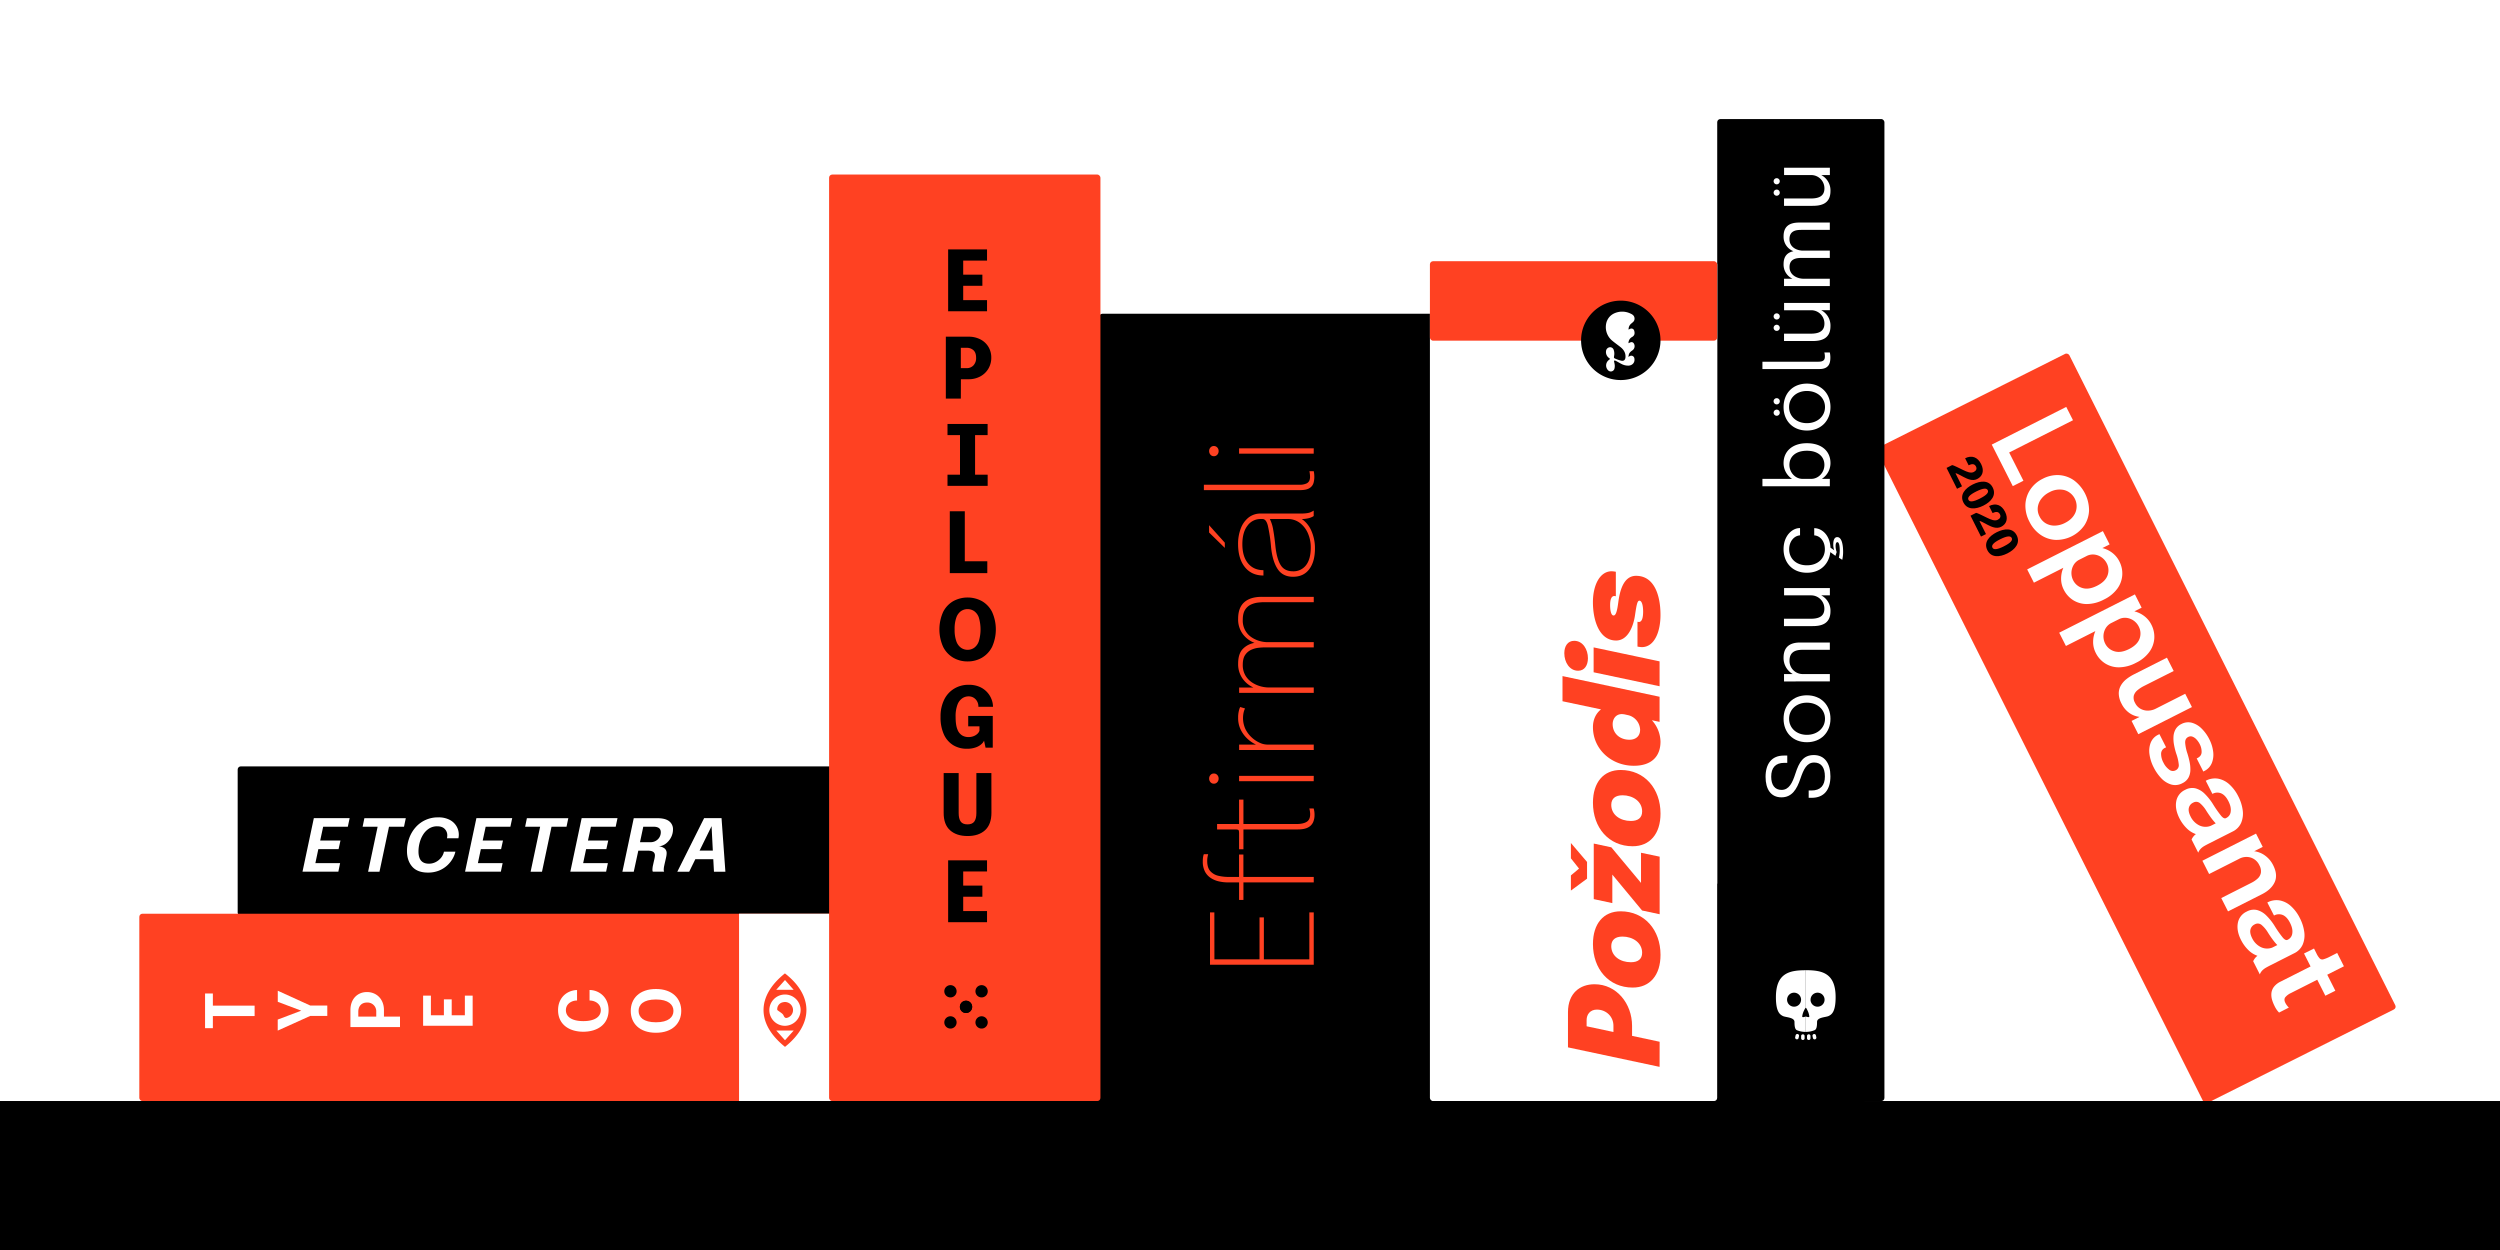 <svg id="Layer_1" data-name="Layer 1" xmlns="http://www.w3.org/2000/svg" viewBox="0 0 2000 1000"><rect x="0" y="0" width="2000" height="1000" fill="#333333" stroke="none"/><defs><style>.cls-1{fill:#fff;}.cls-2{fill:#ff4122;}</style></defs><rect class="cls-1" width="2000" height="973"/><polygon points="111.45 897.05 219.28 706.96 1491.7 706.96 1491.7 912.39 111.45 897.05"/><rect class="cls-2" x="1623.15" y="289.35" width="171.83" height="586.72" rx="2.51" transform="translate(-79.89 827.87) rotate(-26.63)"/><path d="M1561.73,372.07c.88,0,5.65,2.42,8.9,4,2.89,1.38,5.94,2.75,8.36,1.54,1.81-.9,2.78-2.45,1.81-4.38-1.2-2.41-3.34-2.24-5.9-1l-2.81-5.61c5.32-2.67,10-1,12.8,4.6s1,9.91-3.14,12c-3.85,1.93-7.92-.11-10.88-1.63-3.72-1.93-5.72-3.17-6.49-3l5.24,10.44-4,2-8.38-16.7Z"/><path d="M1578.23,387.55c6.23-3.13,13-3.57,16,2.57s-1.29,11.26-7.53,14.38-12.94,3.54-16-2.58S1572,390.67,1578.23,387.55Zm5.67,11.3c5.7-2.86,7.19-4.94,6.31-6.7s-3.45-1.83-9.15,1-7.19,4.94-6.3,6.72,3.44,1.84,9.14-1Z"/><path d="M1580.9,410.29c.88,0,5.65,2.41,8.9,4,2.89,1.38,5.94,2.76,8.36,1.55,1.8-.9,2.78-2.45,1.81-4.39-1.21-2.4-3.34-2.23-5.9-1l-2.81-5.6c5.32-2.67,10-1,12.8,4.6s1,9.91-3.15,12c-3.84,1.93-7.91-.11-10.88-1.63-3.71-1.93-5.71-3.17-6.48-3l5.24,10.44-4,2-8.38-16.7Z"/><path d="M1597.4,425.76c6.23-3.12,12.95-3.56,16,2.58s-1.29,11.25-7.52,14.38-12.94,3.54-16-2.58S1591.17,428.89,1597.4,425.76Zm5.67,11.31c5.7-2.86,7.19-4.94,6.31-6.7s-3.46-1.83-9.16,1-7.18,4.94-6.29,6.72,3.44,1.84,9.14-1Z"/><rect x="879.35" y="251.01" width="267.54" height="629.84" rx="2.51"/><rect x="1373.77" y="95.25" width="133.77" height="785.6" rx="2.51"/><path class="cls-1" d="M1449.33,638.25h-2.39v-5.86h2.28c7.14,0,10.69-4,10.69-11.17,0-7.37-3-11.19-8.59-11.19-5.86,0-8.42,5.28-11,12.9-2.86,8.49-6.73,14.94-15.18,14.94s-12.69-6.51-12.69-16.42c0-10.38,4.91-17,14.52-17h2.84v5.83h-2.46c-7.07,0-10.38,4-10.38,11.05,0,6.72,2.92,10.59,8.24,10.59,6,0,8.7-5.55,11.14-13.14,3-9.25,6.35-14.74,14.74-14.74s13.25,6.35,13.25,17S1459.38,638.25,1449.33,638.25Z"/><path class="cls-1" d="M1445.52,593.78c-11.25,0-18.67-7.8-18.67-18.78s7.37-18.77,18.67-18.77,18.86,7.84,18.86,18.77S1456.76,593.78,1445.52,593.78Zm0-31.64c-8.43,0-14.26,5.55-14.26,12.86s5.83,12.87,14.26,12.87S1460,582.32,1460,575,1454,562.14,1445.52,562.14Z"/><path class="cls-1" d="M1427.22,545.16v-5.91h7a14.75,14.75,0,0,1-7.37-13.14c0-8.49,4.92-12.11,13.35-12.11h23.67v5.86h-22.11c-5.72,0-10.14,2-10.14,8.59a10.49,10.49,0,0,0,10.18,10.79h22.08v5.87Z"/><path class="cls-1" d="M1450,500.88h-22.82V495h21.38c5.59,0,10.94-1.31,10.94-8.1A10.61,10.61,0,0,0,1449,476.29h-21.74v-5.86h36.64v5.86H1457a13.84,13.84,0,0,1,7.37,12.84C1464.32,499.6,1456.28,500.88,1450,500.88Z"/><path class="cls-1" d="M1468.35,444.68l-4.1-3c-1,9.41-7.8,16.52-18.73,16.52-11.8,0-18.67-8.35-18.67-18.87,0-11,7.17-16.87,12.93-16.87h.25v5.83a3.55,3.55,0,0,0-.86.1c-4.29.76-7.84,5.07-7.84,11.06,0,6.86,5,12.79,14.19,12.79s14.38-5.89,14.38-12.79c0-7.46-4.69-11-8.52-11.14v-5.78c5.76,0,12.49,5.11,13,15.6l3,2.1a13.22,13.22,0,0,1-.76-4.91c0-2.76.72-5.63,3.2-5.63,3.69,0,4.67,6.53,4.67,11.6a27.35,27.35,0,0,1-.7,6.56l-2.69-1.7a25.12,25.12,0,0,0,.7-5.86c0-3.18-.45-6.56-1.9-6.56-.94,0-1.42,1.23-1.42,3.11a14.69,14.69,0,0,0,.86,4.79Z"/><path class="cls-1" d="M1409.94,389v-5.9h23.67a15.14,15.14,0,0,1-6.76-12.7c0-8.9,6.58-15.83,18.67-15.83,12.28,0,18.86,6.79,18.86,15.83a15.08,15.08,0,0,1-6.9,12.7h6.39V389Zm32.13-5.9h6.86c6,0,10.59-5.28,10.59-11.17,0-6.49-4.91-11.33-14-11.33s-14,4.84-14,11.33c0,5.85,4.56,11.17,10.53,11.17Z"/><path class="cls-1" d="M1421.36,323.52a2.49,2.49,0,1,1,2.49-2.48A2.49,2.49,0,0,1,1421.36,323.52Zm0,9.1a2.46,2.46,0,1,1,2.46-2.45A2.46,2.46,0,0,1,1421.36,332.62Zm24.16,11.81c-11.25,0-18.67-7.8-18.67-18.77s7.37-18.77,18.67-18.77,18.86,7.84,18.86,18.77S1456.76,344.43,1445.52,344.43Zm0-31.64c-8.43,0-14.26,5.56-14.26,12.87s5.83,12.87,14.26,12.87S1460,333,1460,325.66,1454,312.79,1445.52,312.79Z"/><path class="cls-1" d="M1455.59,295.23h-45.65v-5.87h44.89c4.27,0,5.07-1.83,5.07-4.07a13.31,13.31,0,0,0-.42-3.32h4.39a20.75,20.75,0,0,1,.42,4C1464.29,289.93,1463.56,295.23,1455.59,295.23Z"/><path class="cls-1" d="M1421.36,255.61a2.46,2.46,0,1,1,2.46-2.46A2.46,2.46,0,0,1,1421.36,255.61Zm0,9.11a2.46,2.46,0,1,1,2.46-2.46A2.46,2.46,0,0,1,1421.36,264.72Zm28.68,8.1h-22.82v-5.89h21.38c5.59,0,10.94-1.31,10.94-8.11A10.59,10.59,0,0,0,1449,248.19h-21.74v-5.86h36.64v5.85H1457a13.83,13.83,0,0,1,7.37,12.83C1464.32,271.51,1456.28,272.82,1450,272.82Z"/><path class="cls-1" d="M1427.22,228.83V223H1434a12.42,12.42,0,0,1-7.13-11.76c0-6.32,3.07-9.24,7.9-10.28a12.28,12.28,0,0,1-7.9-12c0-7.9,4.73-10.91,12.42-10.91h24.56v5.87h-22.67c-3.59,0-9.6.27-9.6,7.37s6.77,9.21,10.7,9.21h21.57v5.84h-22.48c-3.68,0-9.74.4-9.74,7.27s6.73,9.38,11.22,9.38h21v5.87Z"/><path class="cls-1" d="M1421.36,147.47a2.46,2.46,0,1,1,2.46-2.46A2.46,2.46,0,0,1,1421.36,147.47Zm0,9.11a2.46,2.46,0,1,1,2.46-2.46,2.46,2.46,0,0,1-2.46,2.46Zm28.68,8.11h-22.82v-5.9h21.38c5.59,0,10.94-1.31,10.94-8.11A10.59,10.59,0,0,0,1449,140.05h-21.74v-5.86h36.64v5.86H1457a13.83,13.83,0,0,1,7.37,12.83c0,10.55-8.08,11.78-14.32,11.78Z"/><rect x="190.14" y="613.1" width="476.48" height="119.55" rx="2.51"/><path class="cls-1" d="M258.52,661.41l-2.36,11h16.22l-1.52,6.9H254.67l-2.36,11.18h19.78l-1.41,6.86H242l9.07-42.83h28.64l-1.45,6.86Z"/><path class="cls-1" d="M323.2,661.41h-12l-7.62,36h-9.11l7.62-36h-12l1.41-6.86h33.14Z"/><path class="cls-1" d="M364.32,681.34a20,20,0,0,1-2.25,5.68,22.59,22.59,0,0,1-4.43,5.44,21.63,21.63,0,0,1-6.59,4.07,23.34,23.34,0,0,1-8.72,1.54q-8.43,0-12.58-4.77t-4.16-12.44a30,30,0,0,1,1.74-10.21,26.92,26.92,0,0,1,5-8.62,23.47,23.47,0,0,1,18.24-8.13,19,19,0,0,1,9.22,2,13.66,13.66,0,0,1,5.46,5.17,13.23,13.23,0,0,1,1.8,6.64,13.39,13.39,0,0,1-.33,2.91h-9.14a11.48,11.48,0,0,0,.18-1.14,10.82,10.82,0,0,0,.07-1.18,7.11,7.11,0,0,0-2.05-5.14c-1.37-1.42-3.37-2.12-6-2.12a11.82,11.82,0,0,0-6.55,1.81,15.58,15.58,0,0,0-4.7,4.79,22.62,22.62,0,0,0-2.81,6.54,27.69,27.69,0,0,0-.93,7q0,9.76,8.28,9.76a11.57,11.57,0,0,0,5.7-1.4A13.15,13.15,0,0,0,353,686a11.63,11.63,0,0,0,2.17-4.64Z"/><path class="cls-1" d="M388.53,661.41l-2.36,11h16.22l-1.52,6.9H384.68l-2.36,11.18H402.1l-1.41,6.86H372.05l9.07-42.83h28.64l-1.45,6.86Z"/><path class="cls-1" d="M453.21,661.41h-12l-7.62,36h-9.11l7.62-36h-12l1.41-6.86h33.14Z"/><path class="cls-1" d="M472.73,661.41l-2.35,11H486.6l-1.52,6.9H468.89l-2.36,11.18h19.78l-1.42,6.86H456.26l9.07-42.83H494l-1.45,6.86Z"/><path class="cls-1" d="M497.92,697.38,507,654.55h18.83q6.36,0,9.46,2.41a7.94,7.94,0,0,1,3.1,6.63,13.74,13.74,0,0,1-1.52,6.24,14.75,14.75,0,0,1-4.12,5,10.7,10.7,0,0,1-5.83,2.27,8.59,8.59,0,0,1,4.56,1.5,4.76,4.76,0,0,1,1.83,4.12,14,14,0,0,1-.34,2.72c-.23,1.12-.5,2.32-.8,3.6s-.58,2.51-.82,3.68a15.1,15.1,0,0,0-.36,2.92,3.66,3.66,0,0,0,.33,1.71h-9.08a4,4,0,0,1-.29-1.71,17.86,17.86,0,0,1,.49-3.64c.33-1.52.65-3,1-4.43a15.87,15.87,0,0,0,.49-3.22q0-3.81-5.55-3.81h-7.73L507,697.38ZM512,673.75h8.31a8.13,8.13,0,0,0,6-2.34,7.71,7.71,0,0,0,2.32-5.65c0-2.92-2-4.39-5.91-4.39h-8.1Z"/><path class="cls-1" d="M551.35,697.38h-9.51l21.45-42.87h13.94l3.08,42.87h-9.14l-.55-10H556.25Zm8.31-16.88h10.6l-1-19.56Z"/><path class="cls-1" d="M1444.64,806.18v-30c-13.2,0-23.91,2.36-23.91,21.61,0,11.82,3.24,13.81,5.51,15s9.35.94,9.35,4.8.5,5.8,1.8,6.51a18,18,0,0,0,7.25,1.42v-12.2c-.65,0-1.56.41-2.08.41s-.79-.14-.79-.63a15.39,15.39,0,0,1,1-3.72C1443.27,808.28,1444.28,806.18,1444.64,806.18Zm-9.39-.83a5.6,5.6,0,1,1,5.61-5.6,5.6,5.6,0,0,1-5.61,5.6Z"/><path class="cls-1" d="M1438.14,827.21h0a1.39,1.39,0,0,1,1.07,1.66l-.33,1.51a1.39,1.39,0,0,1-1.66,1.07h0a1.4,1.4,0,0,1-1.07-1.67l.33-1.5A1.39,1.39,0,0,1,1438.14,827.21Z"/><path class="cls-1" d="M1442.29,827.44h0a1.39,1.39,0,0,1,1.39,1.39v1.79a1.39,1.39,0,0,1-1.39,1.39h0a1.39,1.39,0,0,1-1.39-1.39v-1.79A1.39,1.39,0,0,1,1442.29,827.44Z"/><path class="cls-1" d="M1446.46,809.35a15.39,15.39,0,0,1,1,3.72c0,.49-.25.63-.78.63s-1.43-.41-2.09-.41v12.2a17.86,17.86,0,0,0,7.25-1.42c1.31-.71,1.8-2.66,1.8-6.51s7.09-3.65,9.36-4.8,5.5-3.14,5.5-15c0-19.25-10.7-21.61-23.91-21.61v30C1445,806.18,1446,808.28,1446.46,809.35Zm2-9.6a5.6,5.6,0,1,1,5.6,5.6h0a5.6,5.6,0,0,1-5.63-5.57v0Z"/><path class="cls-1" d="M1452,831.48h0a1.4,1.4,0,0,1-1.66-1.07l-.33-1.51a1.39,1.39,0,0,1,1.07-1.66h0a1.4,1.4,0,0,1,1.67,1.07l.32,1.5A1.4,1.4,0,0,1,1452,831.48Z"/><path class="cls-1" d="M1447,832h0a1.39,1.39,0,0,1-1.39-1.39v-1.79a1.39,1.39,0,0,1,1.39-1.39h0a1.39,1.39,0,0,1,1.39,1.39v1.79A1.39,1.39,0,0,1,1447,832Z"/><rect class="cls-2" x="111.45" y="730.97" width="554.82" height="149.88" rx="2.51"/><rect class="cls-1" x="591.24" y="730.96" width="75.03" height="149.88"/><path class="cls-2" d="M628,837.49c-23.11-18.56-22.64-40.75-.06-58.78C650.55,796.24,651.17,819,628,837.49Zm12.51-29.6A12.52,12.52,0,1,0,628,820.65a12.7,12.7,0,0,0,12.5-12.76ZM628,784l-7,7.82H634.9Zm7,40.4H621l7,7.79Z"/><path class="cls-2" d="M621.83,808a5.56,5.56,0,0,1,4.58-6.19,6.44,6.44,0,0,1,4.64,11.91c-1.8.88-3.12,1.25-4.23-1.38C626.13,810.7,623.86,809.7,621.83,808Z"/><path class="cls-1" d="M170.29,804.51h33.4v8.33h-33.4v9.7h-6.24V794.79h6.24Z"/><path class="cls-1" d="M248.18,804.41h13.65v8.33H248.18l-26,11.74v-8.82L241,808.54l-18.78-7.09v-8.87Z"/><path class="cls-1" d="M320,821.64H280.34V808.07c0-9.05,5.78-14.43,13.25-14.43s13.57,5.46,13.57,14.43v5.22H320Zm-19-12.28a7,7,0,0,0-6.65-7.33h-.71c-4.59,0-7,3.09-7,7.33v3.93H301Z"/><path class="cls-1" d="M355.12,812.22V799.49h6.24v12.73h10.53V796.5h6.23v24.11H338.49V796.5h6.23v15.72Z"/><path class="cls-1" d="M486.87,808.13c0,11.2-8.7,17.25-20.23,17.25s-20.18-6-20.18-17.25c0-9.14,5.8-14.25,11.71-15.64a14,14,0,0,1,3.47-.46v8.38a10.23,10.23,0,0,0-1.56.11c-3.89.57-7.36,3.25-7.36,7.61,0,5.18,4.54,8.76,13.92,8.76s14-3.58,14-8.76c0-4.92-4.52-7.72-9-7.72V792C478.54,792,486.87,797.16,486.87,808.13Z"/><path class="cls-1" d="M524.76,826.21c-13.22,0-20.16-7.6-20.16-17.49s6.94-17.52,20.16-17.52S545,798.91,545,808.72,538,826.21,524.76,826.21Zm0-26.63c-10,0-13.89,4.14-13.89,9.14s3.86,9.11,13.89,9.11,14-4.14,14-9.11S534.73,799.58,524.76,799.58Z"/><rect class="cls-2" x="663.27" y="139.65" width="217.08" height="741.2" rx="2.51"/><path d="M770.56,208.46v11.28H785.9v8.92H770.56v11.45h19.07V249H758.51V199.53h31.12v8.93Z"/><path d="M768.67,318.86h-12V269.35h18a20.34,20.34,0,0,1,9.75,2.21,16.08,16.08,0,0,1,6.36,6,16.54,16.54,0,0,1,2.25,8.57,17.1,17.1,0,0,1-2.25,8.68,16.57,16.57,0,0,1-6.38,6.24,19.41,19.41,0,0,1-9.73,2.34h-5.94Zm0-24.34h4.7a7.28,7.28,0,0,0,5.35-2.16,8.41,8.41,0,0,0,2.16-6.2c0-2.7-.71-4.7-2.14-6a7.78,7.78,0,0,0-5.37-1.91h-4.7Z"/><path d="M758,388.68v-8.93h10V348.09H758v-8.92h32.09v8.92H780.06v31.66h10.07v8.93Z"/><path d="M759.84,458.49V409h12v40h18v9.53Z"/><path d="M774.07,529.15a22.52,22.52,0,0,1-11.4-2.94,20.86,20.86,0,0,1-8.13-8.66,34.1,34.1,0,0,1,0-28.06,20.73,20.73,0,0,1,8.1-8.59,24.05,24.05,0,0,1,22.9,0,20.73,20.73,0,0,1,8.1,8.59,34,34,0,0,1,0,28.06,21,21,0,0,1-8.16,8.66A22.4,22.4,0,0,1,774.07,529.15Zm0-9.3a9.16,9.16,0,0,0,5.17-1.56,10.66,10.66,0,0,0,3.78-5.15,33.33,33.33,0,0,0,0-19.25,10.47,10.47,0,0,0-3.8-5.07,9.43,9.43,0,0,0-10.3,0,10.47,10.47,0,0,0-3.8,5.07,26.42,26.42,0,0,0-1.42,9.62,26.71,26.71,0,0,0,1.42,9.65,10.66,10.66,0,0,0,3.8,5.13A9.17,9.17,0,0,0,774.07,519.85Z"/><path d="M773.42,599a20.47,20.47,0,0,1-10.91-2.9,19.39,19.39,0,0,1-7.4-8.56,32.64,32.64,0,0,1-2.67-14,30.1,30.1,0,0,1,3-14,21.1,21.1,0,0,1,8.06-8.71,21.87,21.87,0,0,1,11.31-3,21.4,21.4,0,0,1,9.1,1.75,17.81,17.81,0,0,1,9.41,10.1,16,16,0,0,1,1.06,5.37v.41H782.71V565a8.06,8.06,0,0,0-.92-3.72,8,8,0,0,0-2.68-3,7.59,7.59,0,0,0-4.32-1.19,9,9,0,0,0-4.95,1.53,10.79,10.79,0,0,0-3.86,5.1,26.14,26.14,0,0,0-1.49,9.79c0,4.36.48,7.71,1.44,10a9.4,9.4,0,0,0,3.76,4.82,9.75,9.75,0,0,0,4.9,1.33,11.2,11.2,0,0,0,4.57-.84,9,9,0,0,0,3-2,5.8,5.8,0,0,0,1.41-2.24v-3.49h-9v-8.32h19.64v25.34h-5.77l-1.21-5.6a7.51,7.51,0,0,1-1.83,2.56,12.77,12.77,0,0,1-4.4,2.7A20.18,20.18,0,0,1,773.42,599Z"/><path d="M793.15,650.19q0,9.33-5.12,14t-14,4.63q-8.85,0-14-4.63t-5.1-14V618.44h12v32c0,3,.54,5.23,1.6,6.76s2.88,2.3,5.45,2.3,4.41-.76,5.49-2.3,1.63-3.78,1.63-6.76v-32h12Z"/><path d="M770.56,697.19v11.27H785.9v8.93H770.56v11.45h19.07v8.93H758.51V688.26h31.12v8.93Z"/><path d="M756.87,821.39a4.92,4.92,0,1,1,7,0,4.91,4.91,0,0,1-7,0Z"/><path d="M769.33,808.93a4.91,4.91,0,1,1,7,0,4.91,4.91,0,0,1-7,0Z"/><path d="M781.78,796.49a4.92,4.92,0,1,1,7,0,4.93,4.93,0,0,1-7,0Z"/><path d="M756.91,789.53a4.92,4.92,0,1,1,0,7,4.91,4.91,0,0,1,0-7Z"/><path d="M769.37,802a4.91,4.91,0,1,1,0,7,4.91,4.91,0,0,1,0-7Z"/><path d="M781.81,814.44a4.92,4.92,0,1,1,0,7,4.93,4.93,0,0,1,0-7Z"/><rect class="cls-1" x="1143.93" y="208.97" width="229.8" height="671.88" rx="2.51"/><rect class="cls-2" x="1143.93" y="208.97" width="229.8" height="63.57" rx="2.51"/><path class="cls-2" d="M1327.67,853.49l-73.29-15.6V809.81c0-15.35,9.64-22.41,21.27-22.41,17.64,0,30,15.5,30,33.29v8l22.06,4.72Zm-36.92-32.9c0-7.34-5.76-12.91-13.26-12.91-5.27,0-8.2,3.78-8.2,8.34v5l21.46,4.57Z"/><path class="cls-2" d="M1306.15,790.06c-19.17,0-31.79-14.91-31.79-34.78,0-16.49,8.54-26.23,22.16-26.23,19.17,0,31.89,15,31.89,34.78C1328.46,780.31,1319.77,790.06,1306.15,790.06Zm-8.24-40.79c-5.52,0-8.9,2.54-8.9,7.65,0,8,7.16,12.87,15.7,12.87,5.62,0,9-2.43,9-7.6,0-7.91-7.31-12.93-15.8-12.93Z"/><path class="cls-2" d="M1256.72,700.33l6.51-5.46-6.51-8.2V674.4l12.92,15.16v13.37l-12.92,9.53Zm71-15v46.06l-14.06-3-23.8-28.71v22.8L1275,719.3V674.85l14.06,3,23.75,28.47V682.21Z"/><path class="cls-2" d="M1306.15,677c-19.17,0-31.79-14.9-31.79-34.78,0-16.49,8.54-26.23,22.16-26.23,19.17,0,31.89,15,31.89,34.79C1328.46,667.21,1319.77,677,1306.15,677Zm-8.24-40.76c-5.52,0-8.9,2.54-8.9,7.66,0,8,7.16,12.87,15.7,12.87,5.62,0,9-2.45,9-7.6C1313.76,641.21,1306.4,636.21,1297.91,636.21Z"/><path class="cls-2" d="M1307.1,612.62c-18.09,0-32.74-13.33-32.74-30.9,0-6.06,2.38-11,6.46-14.21L1250,561V540.87l77.66,16.54v20.08l-6.16-1.3a26.27,26.27,0,0,1,6.9,17C1328.46,605.12,1321.21,612.62,1307.1,612.62Zm5-28.62a12.46,12.46,0,0,0-9.39-11.82l-3.18-.71a19.07,19.07,0,0,0-2-.2c-5,0-7.4,4-7.4,8.05,0,7.45,5.71,12.47,13.41,12.47,5.5,0,8.53-3.28,8.53-7.8Z"/><path class="cls-2" d="M1262.53,536.59c-6.9,0-11.08-6.76-11.08-14,0-5.76,2.79-9.94,7.9-9.94,7,0,11,7,11,13.92C1270.33,532.37,1267.55,536.59,1262.53,536.59Zm12.37,1.24V517.91l52.77,11.18V549Z"/><path class="cls-2" d="M1313.46,517.7a20.47,20.47,0,0,1-3.48-.45V497.43c.3,0,.94.15,1.14.15,2.34,0,3.38-3.18,3.38-8.3,0-4.17-.79-8.74-3-8.74-1.59,0-2.24,3.08-3.53,11.87-1.24,8.35-5.46,20-15.1,20-13.37,0-18.53-15.9-18.53-30.66,0-13.66,5.56-24.74,15-24.74a24.81,24.81,0,0,1,3.33.4V477a11.82,11.82,0,0,0-1.19-.2c-2.29,0-3.38,2.74-3.38,7.31,0,4,.7,8.29,2.78,8.29,1.84,0,2.83-3.57,3.73-10.38,1.09-8.2,3.72-21.36,14.26-21.36,14.6,0,19.52,15.75,19.52,31.15C1328.46,505.08,1323.69,517.7,1313.46,517.7Z"/><circle class="cls-1" cx="1295.78" cy="272.51" r="26.24"/><path d="M1264.87,272.32a31.76,31.76,0,1,1,31.8,31.72h-.16a31.68,31.68,0,0,1-31.64-31.72Zm38-8.53a5.84,5.84,0,0,1,2.08-4.87c.48-.43,1-.82,1.46-1.26a3.63,3.63,0,0,0,1.17-3.41c-.28-1.81-1.61-2.69-3.09-3.36a15.42,15.42,0,0,0-9.14-1.4c-4.7.83-8.27,3.19-10,7.82a14.08,14.08,0,0,0,4.43,15.24c2.18,1.83,4.53,3.46,6.75,5.24,2.55,2.06,4.08,4.64,3.86,8-.14,2.11-1.3,3.19-3.37,2.76a27.36,27.36,0,0,1-4.65-1.57c-1.3-.53-1.32-.74-1.11-2.14a9.21,9.21,0,0,0-.26-4.8,3,3,0,0,0-3.14-2.25,3.41,3.41,0,0,0-3,2.82,5.81,5.81,0,0,0,2,5.5,13.48,13.48,0,0,0,1.26,1c-.45.38-.87.7-1.26,1.06a5.48,5.48,0,0,0-.69,7.72,3.33,3.33,0,0,0,.25.28,3,3,0,0,0,4.24.24,3,3,0,0,0,.91-1.52,9.07,9.07,0,0,0,.22-2.89,21.09,21.09,0,0,0-.52-2.63c-.16-.84.17-1.11,1-.84a4,4,0,0,1,.76.35c1.35.74,2.68,1.52,4,2.2a11.45,11.45,0,0,0,5.78,1.43c3.15-.17,5.18-2.48,4.73-5.49a2.58,2.58,0,0,0-1.58-2.3,2.67,2.67,0,0,0-2.79.62l-.33.3c0-2.44.68-3.72,3-5.29a4.07,4.07,0,0,0,1.25-5.52,2.12,2.12,0,0,0-2.43-1.06,13.93,13.93,0,0,0-1.85.83,5.38,5.38,0,0,1,2.86-5c2.06-1.18,2.32-2.91,1.68-5.07a2.29,2.29,0,0,0-2.79-1.64,2.23,2.23,0,0,0-.43.16,8,8,0,0,0-1.29.69Z"/><rect y="880.81" width="2000" height="119.19"/><path class="cls-2" d="M971.53,767.48h36.09V733.93h3.48v33.55h36.37V729.93H1051v41.88H968V729.93h3.49Z"/><path class="cls-2" d="M1051,705.93H994.75v14h-3.49v-14h-8.88a32.9,32.9,0,0,1-7-.76,20.09,20.09,0,0,1-6.52-2.61,13.86,13.86,0,0,1-4.81-5.14,17.18,17.18,0,0,1-1.82-8.41,19.24,19.24,0,0,1,.28-3.56,9.52,9.52,0,0,1,.56-2.11h3.48c-.15.48-.31,1.22-.5,2.19a16.72,16.72,0,0,0-.28,3.2c0,3.71.87,6.49,2.61,8.32a12.51,12.51,0,0,0,6.55,3.63,36.36,36.36,0,0,0,7.87.87h8.43V683.62h3.49v17.93H1051Z"/><path class="cls-2" d="M1051.63,652.09a13.92,13.92,0,0,1-1.15,5.7,8.83,8.83,0,0,1-4.08,4.19q-2.93,1.57-8.32,1.57H994.75V679.4h-3.49V666.7q0-2.19-.51-2.67c-.33-.32-1.29-.48-2.86-.48H973.67v-4.33h17.59V639.66h3.49v19.56H1037q5.4,0,8.26-1.71t2.87-6a16.19,16.19,0,0,0-.23-2.72,16.8,16.8,0,0,0-.45-2h3.49q.22.78.48,2.19A18.71,18.71,0,0,1,1051.63,652.09Z"/><path class="cls-2" d="M974.9,622.86a4.17,4.17,0,0,1-1.07,2.89,3.49,3.49,0,0,1-2.75,1.21,3.43,3.43,0,0,1-2.7-1.21,4.22,4.22,0,0,1-1.07-2.89,4.13,4.13,0,0,1,1.07-2.87,3.47,3.47,0,0,1,2.7-1.18,3.53,3.53,0,0,1,2.75,1.18A4.09,4.09,0,0,1,974.9,622.86Zm76.06,2.08h-59.7v-4.27H1051Z"/><path class="cls-2" d="M1051,600h-59.7v-4.33h13.49a26.27,26.27,0,0,1-6.35-4.21,24.74,24.74,0,0,1-5.62-7.2,20.91,20.91,0,0,1-2.31-10,21.77,21.77,0,0,1,.65-5.85,11.9,11.9,0,0,1,1-2.81l3.88,1.18a12.82,12.82,0,0,0-1,2.61,21,21,0,0,0,1.37,14,23.2,23.2,0,0,0,5,6.6,23.68,23.68,0,0,0,6.36,4.22,14.88,14.88,0,0,0,6,1.46H1051Z"/><path class="cls-2" d="M1051,517.91h-39.18a47.85,47.85,0,0,0-5.17.34,18.83,18.83,0,0,0-5.82,1.66,11.52,11.52,0,0,0-4.72,4.1c-1.26,1.86-1.89,4.43-1.89,7.73a16.3,16.3,0,0,0,2.17,8.74,17.3,17.3,0,0,0,5.42,5.6,23.27,23.27,0,0,0,6.77,3,25.34,25.34,0,0,0,6.16.9H1051v4.33h-59.7V550h11.41a21.28,21.28,0,0,1-8.77-7.28,19.93,19.93,0,0,1-3.43-11.77q0-7.59,3.46-11.5a16.8,16.8,0,0,1,9.64-5.14,21.16,21.16,0,0,1-9.33-7,19.58,19.58,0,0,1-3.77-12.31q0-8.82,4.87-13.18t14.13-4.35H1051v4.27h-39.52a46.45,46.45,0,0,0-4.92.31,18.85,18.85,0,0,0-5.73,1.57,10.86,10.86,0,0,0-4.72,4.16q-1.89,2.9-1.89,8.07a15.9,15.9,0,0,0,7.45,14.25,22.47,22.47,0,0,0,6.41,2.81,23.15,23.15,0,0,0,5.48.81H1051Z"/><path class="cls-2" d="M979.85,438.32,967.26,426v-5.85l12.59,14Zm71.11-29.9v4.38a5,5,0,0,1-1.1.67,15.8,15.8,0,0,1-2.22.9,23.36,23.36,0,0,1-6.18.85,21.77,21.77,0,0,1,7.7,9.61,34,34,0,0,1,2.81,13.88q0,10.52-4.53,16.61t-13,6.1q-8.27,0-12.37-6.27t-5.23-17.56a124.48,124.48,0,0,0-2.56-17.09c-.91-3.52-2.33-5.28-4.24-5.28h-1.57A12.7,12.7,0,0,0,998,420.53q-4.11,5.31-4.11,14.81,0,9.84,4.53,15.32c3,3.65,7.13,5.48,12.33,5.48v4.27q-9.5,0-14.89-6.77t-5.4-18.36a34.52,34.52,0,0,1,2.14-12.45,20.13,20.13,0,0,1,6.21-8.77,15.42,15.42,0,0,1,9.86-3.23h32.38a32.2,32.2,0,0,0,3.46-.17,18.32,18.32,0,0,0,2.89-.5,13.5,13.5,0,0,0,2.36-1A8.93,8.93,0,0,0,1051,408.42Zm-20.75,6.8h-14.33a29.84,29.84,0,0,1,2.7,8.71q1,5.63,1.68,12.42,1,10.13,4.08,15.4t10,5.29a12.53,12.53,0,0,0,10.48-4.89q3.79-4.89,3.79-14.06a27.85,27.85,0,0,0-2.33-11.55,20.47,20.47,0,0,0-6.46-8.26A15.69,15.69,0,0,0,1030.21,415.22Z"/><path class="cls-2" d="M1051.46,381.94a17.65,17.65,0,0,1-.62,4.36,7.18,7.18,0,0,1-3.09,4.1q-2.48,1.71-8,1.71H963.1v-4.32h76.33a12.85,12.85,0,0,0,5.71-1,4.65,4.65,0,0,0,2.36-2.36,7.84,7.84,0,0,0,.53-2.75,19.57,19.57,0,0,0-.17-2.7,19.19,19.19,0,0,0-.33-2H1051c.11.49.22,1.15.33,2A22.38,22.38,0,0,1,1051.46,381.94Z"/><path class="cls-2" d="M974.9,360.86a4.2,4.2,0,0,1-1.07,2.9,3.52,3.52,0,0,1-2.75,1.21,3.46,3.46,0,0,1-2.7-1.21,4.24,4.24,0,0,1-1.07-2.9,4.11,4.11,0,0,1,1.07-2.86,3.47,3.47,0,0,1,2.7-1.18,3.53,3.53,0,0,1,2.75,1.18A4.06,4.06,0,0,1,974.9,360.86Zm76.06,2.08h-59.7v-4.27H1051Z"/><path class="cls-1" d="M1593.4,355.67l59.6-30.15,5.4,10.66L1607.32,362l11.43,22.59-8.52,4.31Z"/><path class="cls-1" d="M1623.53,417.32a27.28,27.28,0,0,1-3.21-13.4,23.33,23.33,0,0,1,3.8-12.1A25.37,25.37,0,0,1,1634.2,383a25.11,25.11,0,0,1,13-2.91,23.29,23.29,0,0,1,11.92,4.15,30,30,0,0,1,12.12,23.94,23.15,23.15,0,0,1-3.72,12.06,27.29,27.29,0,0,1-23.1,11.68,23,23,0,0,1-12-4.1A27.35,27.35,0,0,1,1623.53,417.32Zm8.12-4.11a12.79,12.79,0,0,0,5.1,5.52,13.75,13.75,0,0,0,7.21,1.75,18.59,18.59,0,0,0,8.08-2.16q6.2-3.13,8.39-8.51a13.47,13.47,0,0,0-9-17.76,16.62,16.62,0,0,0-11.83,1.7,18.43,18.43,0,0,0-6.52,5.26,13.93,13.93,0,0,0-2.85,6.87A12.65,12.65,0,0,0,1631.65,413.21Z"/><path class="cls-1" d="M1621.74,455.53l60.57-30.65,5.38,10.63-5.82,2.94a21.14,21.14,0,0,1,7.94,3.8,19.7,19.7,0,0,1,5.7,6.91,21,21,0,0,1,2.31,10.88,20.7,20.7,0,0,1-3.91,10.82,28.3,28.3,0,0,1-10.71,8.74,29.82,29.82,0,0,1-13.64,3.63,20.58,20.58,0,0,1-11.1-3.14,21,21,0,0,1-7.48-8.4,19.13,19.13,0,0,1-2.1-8.73,21.8,21.8,0,0,1,1.8-8.73l-23.56,11.92Zm41.87-7.84a11,11,0,0,0-4.79,4.43,12.81,12.81,0,0,0-.3,12.1,11.91,11.91,0,0,0,7.4,6.18q5.05,1.58,11.72-1.79t8.43-8.38a12,12,0,0,0-.68-9.61,12.69,12.69,0,0,0-4.05-4.69,12.43,12.43,0,0,0-5.81-2.27,10.9,10.9,0,0,0-6.34,1.21Z"/><path class="cls-1" d="M1647.36,506.16l60.57-30.65,5.38,10.63-5.82,2.94a21.21,21.21,0,0,1,7.94,3.8,19.7,19.7,0,0,1,5.7,6.91,21,21,0,0,1,2.31,10.88,20.72,20.72,0,0,1-3.92,10.82,28.17,28.17,0,0,1-10.7,8.74,29.57,29.57,0,0,1-13.64,3.63,20.58,20.58,0,0,1-11.1-3.14,21,21,0,0,1-7.48-8.4,19.1,19.1,0,0,1-2.1-8.73,21.39,21.39,0,0,1,1.8-8.72l-23.56,11.92Zm41.87-7.84a11,11,0,0,0-4.79,4.43,12.81,12.81,0,0,0-.3,12.1,11.92,11.92,0,0,0,7.39,6.18q5.07,1.58,11.73-1.79t8.43-8.38a12,12,0,0,0-.68-9.6,12.65,12.65,0,0,0-4-4.7,12.47,12.47,0,0,0-5.81-2.27,11,11,0,0,0-6.35,1.21Z"/><path class="cls-1" d="M1697.27,563a18,18,0,0,1-2.26-8.27,12.88,12.88,0,0,1,1.79-6.51,17.72,17.72,0,0,1,4.44-5,35.65,35.65,0,0,1,5.76-3.66l26.55-13.43,5.4,10.67-23.8,12a26.69,26.69,0,0,0-5.1,3.32,8.79,8.79,0,0,0-3,4.35,8.09,8.09,0,0,0,1,5.85,10.65,10.65,0,0,0,4.39,4.71,11.84,11.84,0,0,0,6,1.46,14,14,0,0,0,6.17-1.55l23.56-11.92,5.38,10.63-42.92,21.71-5.37-10.62,6.38-3.24a17.55,17.55,0,0,1-8.15-3.11A19.71,19.71,0,0,1,1697.27,563Z"/><path class="cls-1" d="M1722.91,613.84a32.43,32.43,0,0,1-3.3-10.28,18.5,18.5,0,0,1,.93-9.35,12,12,0,0,1,6.08-6.45l.92-.47,5.34,10.55-1,.49a5.18,5.18,0,0,0-3,4.57,14.73,14.73,0,0,0,1.92,7.3,15,15,0,0,0,4.41,5.41,4.71,4.71,0,0,0,5.22.68,4.43,4.43,0,0,0,2.6-4.44,36.09,36.09,0,0,0-2.08-9.07,57.92,57.92,0,0,1-1.7-6.78,27.27,27.27,0,0,1-.46-6.72,13.61,13.61,0,0,1,1.67-5.84,10.56,10.56,0,0,1,4.66-4.23,11.54,11.54,0,0,1,8.41-1,17.66,17.66,0,0,1,7.77,4.65,32.06,32.06,0,0,1,6.17,8.57,29.66,29.66,0,0,1,3.07,9.92,18.15,18.15,0,0,1-1.12,9.17,12.31,12.31,0,0,1-6.12,6.37l-.65.33-5.29-10.47.6-.3c2.21-1.12,3.33-2.75,3.34-4.89a13.29,13.29,0,0,0-1.51-6.24,16.36,16.36,0,0,0-2.49-3.63,8.58,8.58,0,0,0-3.23-2.33,4.16,4.16,0,0,0-3.52.23c-1.75.89-2.55,2.49-2.4,4.82a35.21,35.21,0,0,0,1.8,8.43q1,3.15,1.71,6.59a28.85,28.85,0,0,1,.63,6.71,13.41,13.41,0,0,1-1.54,6,10.68,10.68,0,0,1-4.8,4.4,11.84,11.84,0,0,1-9,1.07,18.21,18.21,0,0,1-7.93-5A35.58,35.58,0,0,1,1722.91,613.84Z"/><path class="cls-1" d="M1758.58,682.13l-5.32-10.51a7.79,7.79,0,0,1,.72-1.35,12.16,12.16,0,0,1,1.46-1.88,11.84,11.84,0,0,1,1.27-1.1,19.26,19.26,0,0,1-7.42-4.72,30.56,30.56,0,0,1-5.77-8q-3.63-7.2-2.54-13.41a12.46,12.46,0,0,1,7.15-9.28,11.59,11.59,0,0,1,8.33-1.19,16.55,16.55,0,0,1,7.38,4.41,44.62,44.62,0,0,1,6.46,8.1,91.29,91.29,0,0,0,6.68,9.54c1.49,1.7,2.74,2.29,3.77,1.77l.44-.23a6.31,6.31,0,0,0,3.38-5q.54-3.63-1.8-8.28-2.48-4.89-5.84-6.31a8,8,0,0,0-7,.44l-5.32-10.51a15.48,15.48,0,0,1,9.89-1.68,18.38,18.38,0,0,1,9,4.57,32.11,32.11,0,0,1,7.16,9.63,34.12,34.12,0,0,1,3.5,11,19.15,19.15,0,0,1-1.21,10.05,14,14,0,0,1-6.92,7.08l-19.56,9.9c-1,.51-2,1.05-3,1.62a15.09,15.09,0,0,0-2.43,1.76,9.84,9.84,0,0,0-1.71,2.09A8.94,8.94,0,0,0,1758.58,682.13Zm10-21.46,4-2a44.34,44.34,0,0,1-3.8-4.55q-1.87-2.58-3.66-5.38a24.06,24.06,0,0,0-5.29-6.3,4.72,4.72,0,0,0-5.31-.31,6.07,6.07,0,0,0-3.45,4.26c-.42,1.88.06,4.19,1.44,6.91a15.39,15.39,0,0,0,6.65,6.88A11.39,11.39,0,0,0,1768.58,660.67Z"/><path class="cls-1" d="M1777,718.45l24.12-12.2a21.3,21.3,0,0,0,5-3.41,8.37,8.37,0,0,0,2.59-4.56,9.64,9.64,0,0,0-1.25-6.14,11.45,11.45,0,0,0-6.84-6.08,12.12,12.12,0,0,0-9.45,1.08l-23.88,12.08-5.38-10.63,42.91-21.71,5.38,10.63-6.87,3.47a18.59,18.59,0,0,1,8.83,3.56,20.88,20.88,0,0,1,6.33,7.55q3.93,7.75,1.26,13.62t-10.18,9.67l-27.15,13.74Z"/><path class="cls-1" d="M1807.85,779.51,1802.54,769a7.54,7.54,0,0,1,.71-1.35,10.34,10.34,0,0,1,2.73-3,19.41,19.41,0,0,1-7.42-4.72,30.56,30.56,0,0,1-5.77-8q-3.63-7.2-2.54-13.41a12.45,12.45,0,0,1,7.16-9.28,11.56,11.56,0,0,1,8.32-1.19,16.72,16.72,0,0,1,7.39,4.41,45.05,45.05,0,0,1,6.46,8.1,89.42,89.42,0,0,0,6.67,9.54q2.24,2.55,3.77,1.77l.44-.22a6.33,6.33,0,0,0,3.38-5.06q.56-3.63-1.8-8.28-2.47-4.89-5.83-6.31a8,8,0,0,0-7,.44L1813.86,722a15.37,15.37,0,0,1,9.88-1.67,18.28,18.28,0,0,1,9,4.56,31.94,31.94,0,0,1,7.16,9.63,33.9,33.9,0,0,1,3.51,11,19.25,19.25,0,0,1-1.21,10.05,14,14,0,0,1-6.93,7.08l-19.55,9.9c-1,.51-2,1.06-3,1.62a15.26,15.26,0,0,0-2.43,1.76,9.61,9.61,0,0,0-1.72,2.09A10.32,10.32,0,0,0,1807.85,779.51Zm10-21.46,4-2a41.92,41.92,0,0,1-3.8-4.55c-1.26-1.71-2.48-3.51-3.66-5.38a24.43,24.43,0,0,0-5.3-6.3,4.72,4.72,0,0,0-5.31-.31,6.12,6.12,0,0,0-3.45,4.26q-.63,2.84,1.44,6.91a15.36,15.36,0,0,0,6.66,6.88A11.39,11.39,0,0,0,1817.86,758.05Z"/><path class="cls-1" d="M1819.7,804.93a30.58,30.58,0,0,1-2-4.92,14.42,14.42,0,0,1-.59-5.28,10.11,10.11,0,0,1,1.91-5.11,14.81,14.81,0,0,1,5.55-4.38l23.88-12.08-5.24-10.35,8-4,2,4a15.78,15.78,0,0,0,2.55,3.93,3,3,0,0,0,2.94.7,26.34,26.34,0,0,0,5.3-2.17l5.74-2.91,5.39,10.67-13.33,6.75,6.48,12.81-8,4-6.48-12.81-21.14,10.69a12.92,12.92,0,0,0-4.4,3.29c-.91,1.17-.9,2.68,0,4.51a13.24,13.24,0,0,0,1.46,2.28,11.09,11.09,0,0,0,1.37,1.51l-7.84,4a20.08,20.08,0,0,1-1.7-2A19.41,19.41,0,0,1,1819.7,804.93Z"/></svg>